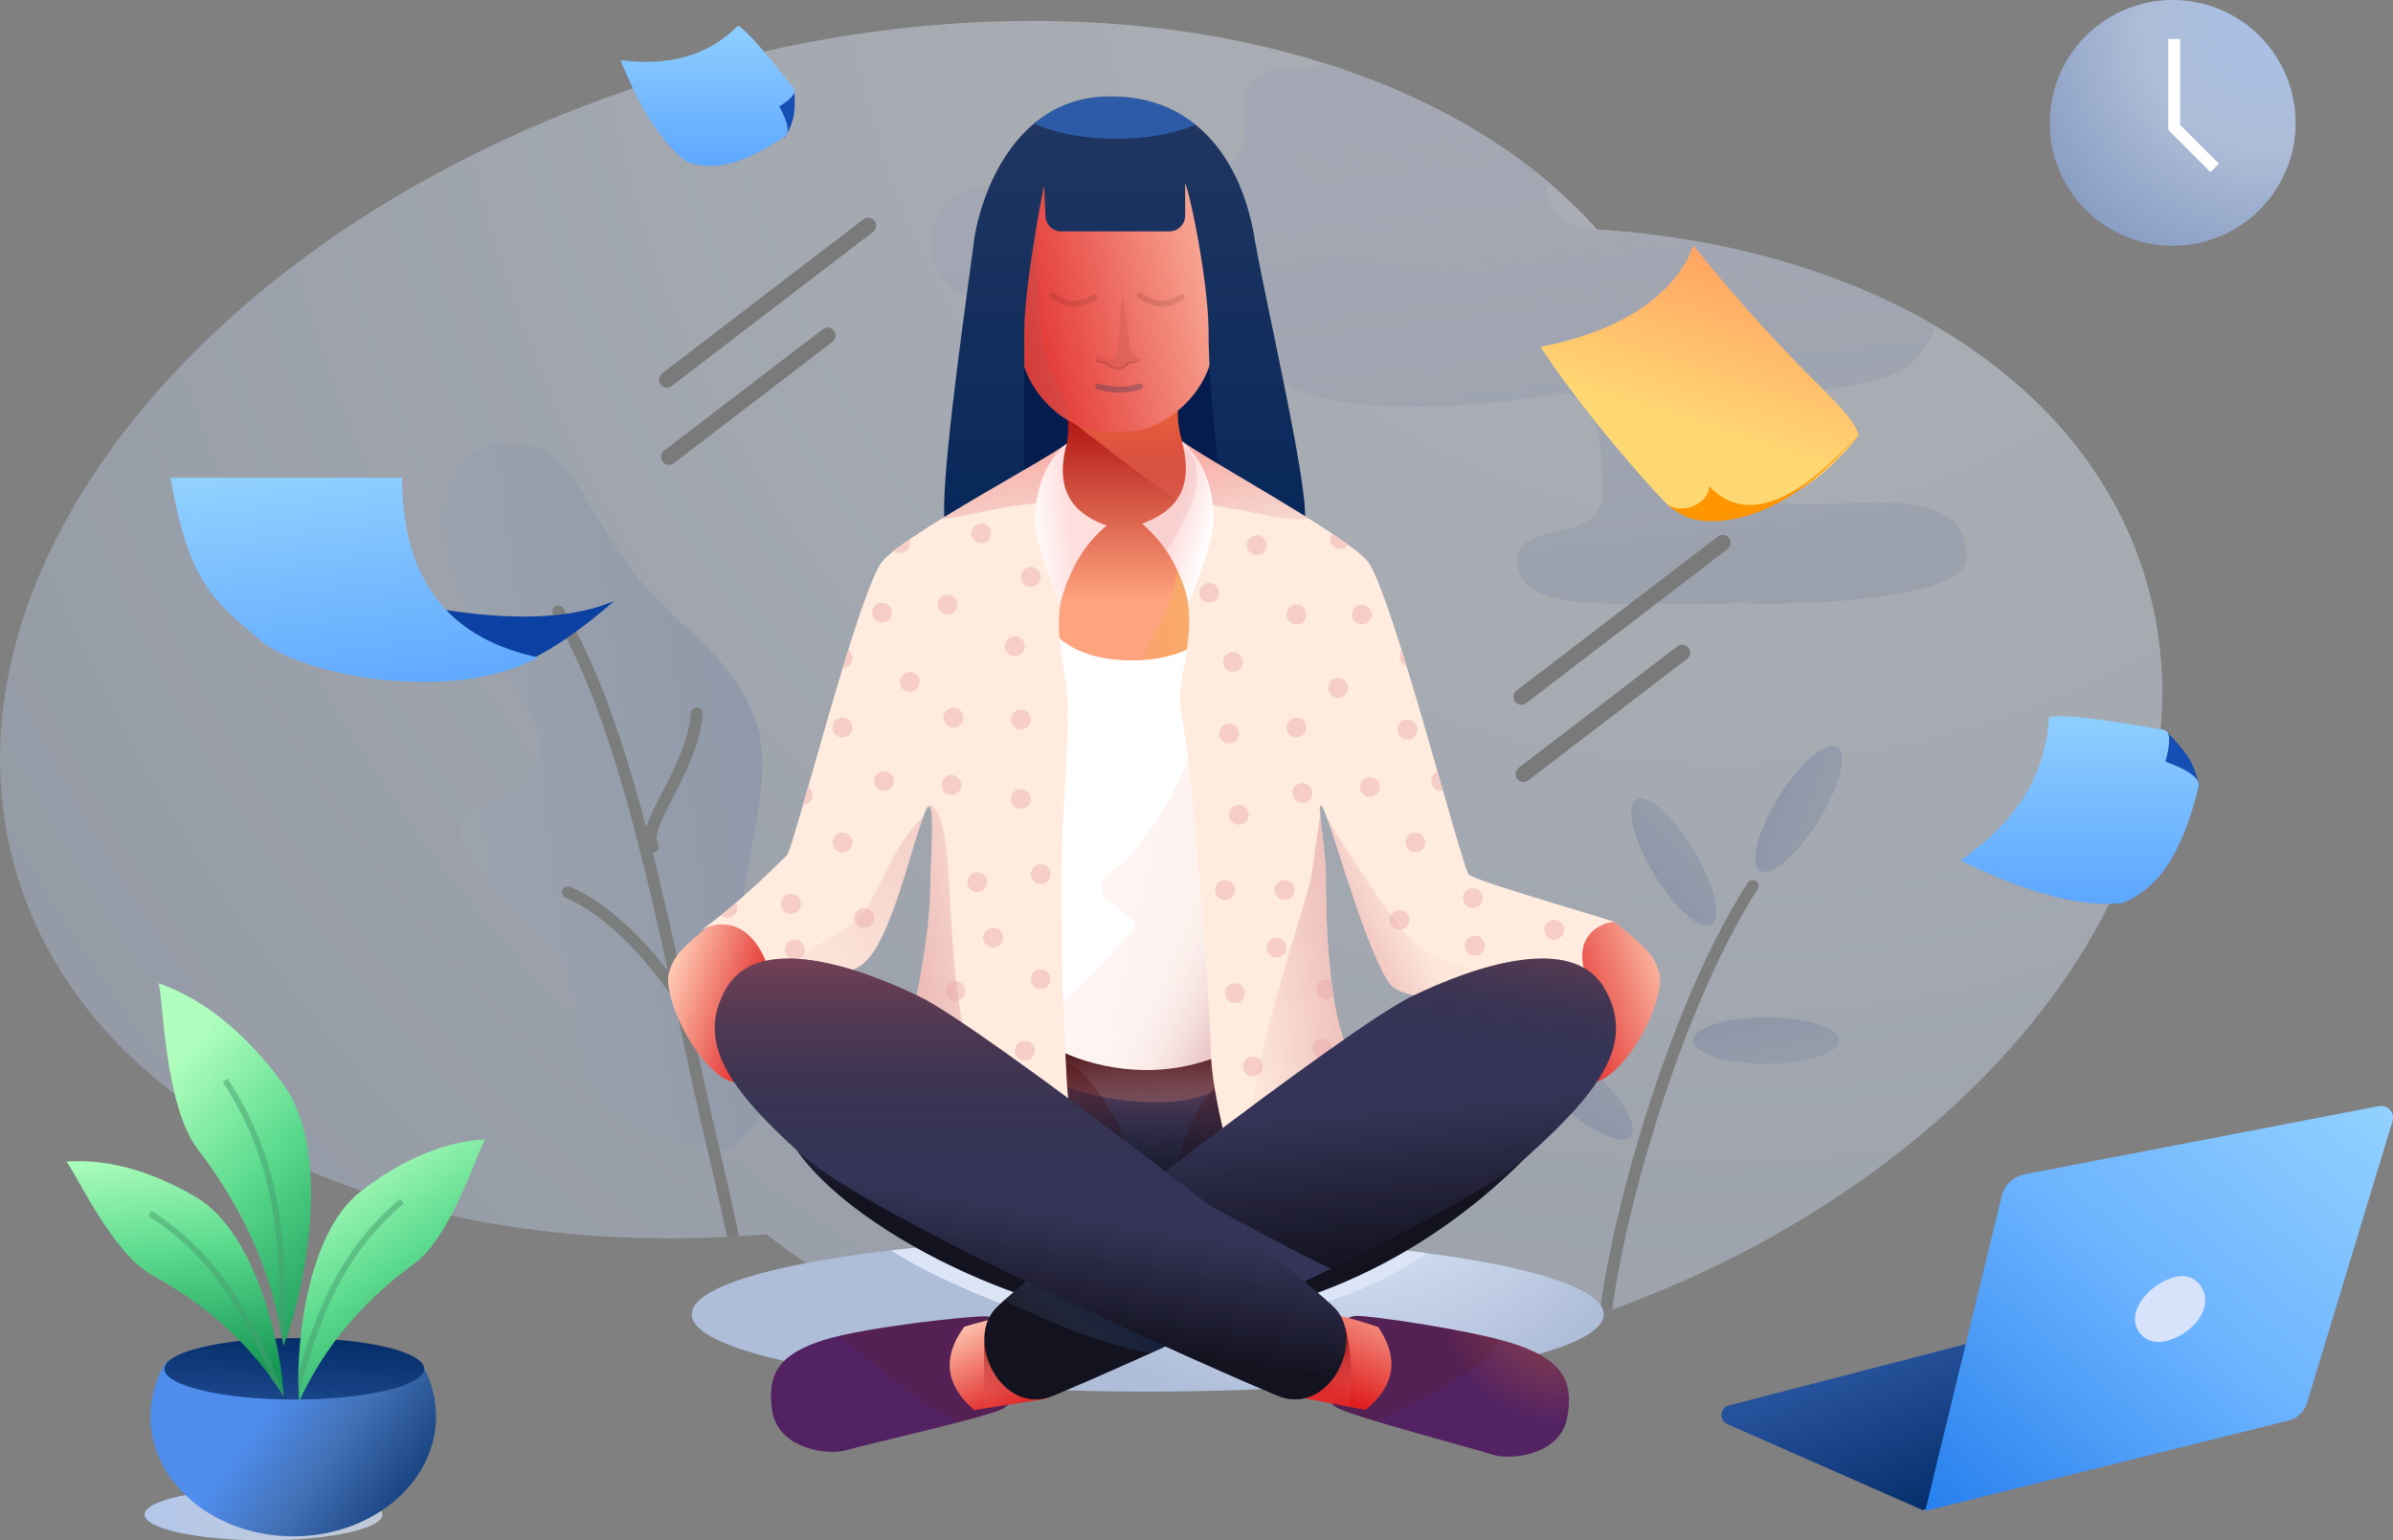 <svg xmlns="http://www.w3.org/2000/svg" xmlns:xlink="http://www.w3.org/1999/xlink" viewBox="0 0 1207.047 777">
  <rect x="0" y="0" width="1207.047" height="777" fill="#808080" stroke="none"/>
  <defs>
    <style>
      .cls-1 {
        fill: url(#radial-gradient);
      }

      .cls-2 {
        fill: url(#radial-gradient-2);
      }

      .cls-3 {
        fill: url(#radial-gradient-3);
      }

      .cls-4 {
        fill: url(#linear-gradient);
      }

      .cls-5 {
        fill: url(#linear-gradient-2);
      }

      .cls-6 {
        fill: url(#linear-gradient-3);
      }

      .cls-21, .cls-25, .cls-7, .cls-97 {
        fill: none;
      }

      .cls-8 {
        fill: url(#linear-gradient-4);
      }

      .cls-9 {
        fill: url(#linear-gradient-5);
      }

      .cls-10 {
        fill: url(#linear-gradient-6);
      }

      .cls-11 {
        fill: #fff;
      }

      .cls-12 {
        fill: url(#linear-gradient-7);
      }

      .cls-13 {
        fill: url(#linear-gradient-8);
      }

      .cls-14 {
        fill: url(#linear-gradient-9);
      }

      .cls-15 {
        fill: url(#linear-gradient-10);
      }

      .cls-16 {
        fill: url(#linear-gradient-11);
      }

      .cls-17 {
        fill: url(#linear-gradient-12);
      }

      .cls-18 {
        opacity: 0.8;
        fill: url(#radial-gradient-4);
      }

      .cls-19 {
        opacity: 0.41;
      }

      .cls-20 {
        clip-path: url(#clip-path);
      }

      .cls-21, .cls-25 {
        stroke: #707070;
      }

      .cls-21, .cls-25, .cls-48, .cls-49 {
        stroke-linecap: round;
      }

      .cls-21, .cls-48, .cls-49 {
        stroke-linejoin: round;
      }

      .cls-21, .cls-25, .cls-48, .cls-49, .cls-52, .cls-93, .cls-97 {
        stroke-miterlimit: 10;
      }

      .cls-21 {
        stroke-width: 8px;
      }

      .cls-22 {
        fill: url(#linear-gradient-13);
      }

      .cls-23 {
        opacity: 0.926;
      }

      .cls-24 {
        fill: url(#linear-gradient-14);
      }

      .cls-25, .cls-97 {
        stroke-width: 6px;
      }

      .cls-26 {
        fill: url(#linear-gradient-15);
      }

      .cls-27 {
        clip-path: url(#clip-path-2);
      }

      .cls-28 {
        fill: #dbe5f6;
      }

      .cls-29 {
        clip-path: url(#clip-path-3);
      }

      .cls-30, .cls-34 {
        fill: #5f2020;
      }

      .cls-30 {
        opacity: 0.204;
      }

      .cls-31 {
        clip-path: url(#clip-path-4);
      }

      .cls-32 {
        fill: url(#linear-gradient-23);
      }

      .cls-33 {
        clip-path: url(#clip-path-5);
      }

      .cls-34, .cls-52 {
        opacity: 0.2;
      }

      .cls-35 {
        clip-path: url(#clip-path-6);
      }

      .cls-36 {
        fill: url(#linear-gradient-26);
      }

      .cls-37 {
        fill: #353458;
      }

      .cls-38 {
        fill: url(#linear-gradient-27);
      }

      .cls-39 {
        fill: url(#linear-gradient-28);
      }

      .cls-40 {
        clip-path: url(#clip-path-7);
      }

      .cls-41 {
        fill: url(#linear-gradient-29);
      }

      .cls-42, .cls-49, .cls-51, .cls-73 {
        opacity: 0.3;
      }

      .cls-42 {
        fill: url(#linear-gradient-30);
      }

      .cls-43 {
        fill: #051d4e;
      }

      .cls-44 {
        clip-path: url(#clip-path-8);
      }

      .cls-45 {
        fill: url(#linear-gradient-33);
      }

      .cls-46 {
        fill: url(#linear-gradient-34);
      }

      .cls-47 {
        clip-path: url(#clip-path-9);
      }

      .cls-48, .cls-49, .cls-52, .cls-93 {
        fill: rgba(0,0,0,0);
      }

      .cls-48, .cls-52 {
        stroke: #591e1e;
      }

      .cls-48, .cls-49, .cls-93 {
        stroke-width: 3px;
      }

      .cls-48 {
        opacity: 0.15;
      }

      .cls-49 {
        stroke: #1e3159;
      }

      .cls-50 {
        fill: #672323;
        opacity: 0.1;
      }

      .cls-51 {
        fill: #b05856;
      }

      .cls-53 {
        clip-path: url(#clip-path-10);
      }

      .cls-54 {
        fill: #3d82f0;
        opacity: 0.484;
      }

      .cls-55 {
        clip-path: url(#clip-path-11);
      }

      .cls-56 {
        opacity: 0.328;
      }

      .cls-57 {
        fill: url(#linear-gradient-37);
      }

      .cls-58 {
        fill: url(#linear-gradient-38);
      }

      .cls-59 {
        fill: url(#linear-gradient-39);
      }

      .cls-60 {
        fill: url(#linear-gradient-40);
      }

      .cls-61 {
        fill: #ffecdf;
      }

      .cls-62 {
        clip-path: url(#clip-path-12);
      }

      .cls-63 {
        fill: #f6cdc7;
      }

      .cls-64 {
        opacity: 0.6;
        fill: url(#linear-gradient-41);
      }

      .cls-65 {
        fill: url(#linear-gradient-42);
      }

      .cls-66, .cls-93 {
        opacity: 0.5;
      }

      .cls-66 {
        fill: url(#linear-gradient-43);
      }

      .cls-67 {
        clip-path: url(#clip-path-13);
      }

      .cls-68 {
        fill: url(#linear-gradient-44);
      }

      .cls-69 {
        fill: url(#linear-gradient-46);
      }

      .cls-70 {
        fill: url(#linear-gradient-47);
      }

      .cls-71 {
        fill: url(#linear-gradient-48);
      }

      .cls-72 {
        clip-path: url(#clip-path-14);
      }

      .cls-73 {
        fill: url(#linear-gradient-49);
      }

      .cls-74 {
        fill: url(#linear-gradient-50);
      }

      .cls-75 {
        fill: url(#linear-gradient-51);
      }

      .cls-76 {
        fill: url(#linear-gradient-52);
      }

      .cls-77 {
        clip-path: url(#clip-path-15);
      }

      .cls-78 {
        fill: #e4a1a1;
        opacity: 0.225;
      }

      .cls-79 {
        fill: #0c41a4;
      }

      .cls-80 {
        fill: url(#linear-gradient-54);
      }

      .cls-81 {
        fill: #174eb5;
      }

      .cls-82 {
        fill: url(#linear-gradient-55);
      }

      .cls-83 {
        fill: url(#linear-gradient-56);
      }

      .cls-84 {
        fill: url(#linear-gradient-57);
      }

      .cls-85 {
        fill: #ff9600;
      }

      .cls-86 {
        fill: url(#linear-gradient-58);
      }

      .cls-87 {
        fill: url(#linear-gradient-59);
      }

      .cls-88 {
        fill: #d6e3fa;
      }

      .cls-89 {
        fill: url(#linear-gradient-60);
      }

      .cls-90 {
        clip-path: url(#clip-path-16);
      }

      .cls-91 {
        clip-path: url(#clip-path-17);
      }

      .cls-92 {
        clip-path: url(#clip-path-18);
      }

      .cls-93 {
        stroke: #489c71;
      }

      .cls-94 {
        clip-path: url(#clip-path-19);
      }

      .cls-95 {
        clip-path: url(#clip-path-20);
      }

      .cls-96 {
        clip-path: url(#clip-path-21);
      }

      .cls-97 {
        stroke: #fff;
      }
    </style>
    <radialGradient id="radial-gradient" cx="920.567" cy="-10.085" r="1698.711" gradientTransform="translate(328.677 -19.973) scale(0.628 0.628)" gradientUnits="userSpaceOnUse">
      <stop offset="0" stop-color="#edf3fd"/>
      <stop offset="0.409" stop-color="#dce8fb"/>
      <stop offset="1" stop-color="#aebdd8"/>
    </radialGradient>
    <radialGradient id="radial-gradient-2" cx="322.902" cy="-99.113" r="1159.709" gradientTransform="translate(267.321 -83.963) scale(0.17 0.17)" xlink:href="#radial-gradient"/>
    <radialGradient id="radial-gradient-3" cx="125.961" cy="-5.436" r="112.62" gradientTransform="translate(53.918 -3.138) scale(0.566 0.566)" gradientUnits="userSpaceOnUse">
      <stop offset="0" stop-color="#9b4747"/>
      <stop offset="1" stop-color="#522262"/>
    </radialGradient>
    <linearGradient id="linear-gradient" x1="1.337" y1="-0.028" x2="0.7" y2="1.035" gradientUnits="objectBoundingBox">
      <stop offset="0" stop-color="#ffccb5"/>
      <stop offset="1" stop-color="#df1e1e"/>
    </linearGradient>
    <linearGradient id="linear-gradient-2" x1="0.096" y1="0.261" x2="0.152" y2="0.643" gradientTransform="matrix(1, 0, 0, 1, 0, 0)" xlink:href="#radial-gradient-3"/>
    <linearGradient id="linear-gradient-3" x1="0.119" y1="0.181" x2="0.623" y2="1.034" xlink:href="#linear-gradient"/>
    <linearGradient id="linear-gradient-4" x1="0.334" y1="0.688" x2="0.334" y2="0.057" gradientUnits="objectBoundingBox">
      <stop offset="0" stop-color="#ffa47e"/>
      <stop offset="1" stop-color="#ab0a0a"/>
    </linearGradient>
    <linearGradient id="linear-gradient-5" x1="1.263" y1="0.499" x2="-0.031" y2="0.884" xlink:href="#linear-gradient"/>
    <linearGradient id="linear-gradient-6" x1="0.5" y1="1" x2="0.5" gradientUnits="objectBoundingBox">
      <stop offset="0" stop-color="#06275a"/>
      <stop offset="1" stop-color="#223762"/>
    </linearGradient>
    <linearGradient id="linear-gradient-7" x1="0.522" y1="0.417" x2="0.893" y2="0.649" gradientUnits="objectBoundingBox">
      <stop offset="0" stop-color="#ffdede"/>
      <stop offset="1" stop-color="#fff"/>
    </linearGradient>
    <linearGradient id="linear-gradient-8" x1="1.007" y1="1.011" x2="0.229" y2="0.678" gradientUnits="objectBoundingBox">
      <stop offset="0" stop-color="#002964"/>
      <stop offset="0.627" stop-color="#4270b4"/>
      <stop offset="1" stop-color="#4f8ded"/>
    </linearGradient>
    <linearGradient id="linear-gradient-9" x1="0.784" y1="-0.032" x2="0.4" y2="1.525" gradientUnits="objectBoundingBox">
      <stop offset="0" stop-color="#032b67"/>
      <stop offset="1" stop-color="#26529b"/>
    </linearGradient>
    <linearGradient id="linear-gradient-10" x1="0.392" y1="0.046" x2="0.917" y2="1.011" gradientUnits="objectBoundingBox">
      <stop offset="0" stop-color="#b1ffbe"/>
      <stop offset="0.444" stop-color="#5cdb8e"/>
      <stop offset="1" stop-color="#149654"/>
    </linearGradient>
    <linearGradient id="linear-gradient-11" x1="0.797" y1="-0.11" x2="0.918" y2="0.898" xlink:href="#linear-gradient-10"/>
    <linearGradient id="linear-gradient-12" x1="0.322" y1="0.038" x2="0.788" y2="1.009" xlink:href="#linear-gradient-10"/>
    <radialGradient id="radial-gradient-4" cx="110.517" cy="14.291" r="152.39" gradientUnits="userSpaceOnUse">
      <stop offset="0" stop-color="#b2d0ff"/>
      <stop offset="0.409" stop-color="#b8cbed"/>
      <stop offset="1" stop-color="#7c98ca"/>
    </radialGradient>
    <clipPath id="clip-path">
      <path id="Mask" class="cls-1" d="M424.766,655.61C240.658,671.019,82.621,599.569,45.881,471.756,1.1,315.969,153.48,135.442,386.23,68.536,573.892,14.591,756.5,50.977,843.687,148.756c136.806,8.881,247.505,74.59,277.367,178.473,42.569,148.09-95.252,317.678-307.834,378.786-51.952,14.934-103.568,22.006-152.52,22.007C566.854,728.023,482.781,702.034,424.766,655.61Z"/>
    </clipPath>
    <linearGradient id="linear-gradient-13" x1="0.638" y1="1.174" x2="0.395" y2="0.137" gradientUnits="objectBoundingBox">
      <stop offset="0" stop-color="#bdcee8"/>
      <stop offset="1" stop-color="#d1dcff" stop-opacity="0.69"/>
    </linearGradient>
    <linearGradient id="linear-gradient-14" x1="0.317" y1="-0.092" x2="1" y2="0.5" gradientUnits="objectBoundingBox">
      <stop offset="0" stop-color="#cfddf3"/>
      <stop offset="1" stop-color="#a1b8e3"/>
    </linearGradient>
    <linearGradient id="linear-gradient-15" x1="2.276" y1="-0.303" x2="0.5" y2="1" xlink:href="#linear-gradient-14"/>
    <clipPath id="clip-path-2">
      <path class="cls-2" d="M231.008,79.994c127.025,0,230-17.461,230-39s-102.974-39-230-39-230,17.461-230,39S103.982,79.994,231.008,79.994Z"/>
    </clipPath>
    <clipPath id="clip-path-3">
      <path class="cls-3" d="M10.018,47.843c6.888,4.479,70.347,21.076,78.92,23.962s33.969.65,37.643-18.692-3.7-28.951-24.289-36.367S26.339,1.511,20.05,1.8,1.705,11.765,1.862,21.168,3.13,43.364,10.018,47.843Z"/>
    </clipPath>
    <clipPath id="clip-path-4">
      <path class="cls-4" d="M1.559,45.259l36.219,6.975Q60.314,33.9,44.174,10.4A259.773,259.773,0,0,0,10.485,1.427Z"/>
    </clipPath>
    <linearGradient id="linear-gradient-23" x1="0.503" y1="1.025" x2="0.503" gradientUnits="objectBoundingBox">
      <stop offset="0" stop-color="#f97070" stop-opacity="0"/>
      <stop offset="1" stop-color="#940000"/>
    </linearGradient>
    <clipPath id="clip-path-5">
      <path class="cls-5" d="M121.243,48.436C114.2,52.671,50.2,67.044,41.534,69.629S7.563,69.092,4.567,49.634s4.71-28.8,25.544-35.5S106.548,1.562,112.824,2.065s17.985,10.6,17.5,20S128.283,44.2,121.243,48.436Z"/>
    </clipPath>
    <clipPath id="clip-path-6">
      <path class="cls-6" d="M53.883,45.6,17.442,51.31Q-4.439,32.2,12.511,9.278A259.788,259.788,0,0,1,46.492,1.487Z"/>
    </clipPath>
    <linearGradient id="linear-gradient-26" x1="0.5" y1="1.004" x2="0.5" y2="-0.01" xlink:href="#linear-gradient-23"/>
    <linearGradient id="linear-gradient-27" x1="0.557" y1="0.627" x2="0.557" y2="0.348" gradientUnits="objectBoundingBox">
      <stop offset="0" stop-opacity="0.639"/>
      <stop offset="1" stop-opacity="0"/>
    </linearGradient>
    <linearGradient id="linear-gradient-28" x1="0.352" y1="0.152" x2="0.331" y2="0.492" gradientUnits="objectBoundingBox">
      <stop offset="0" stop-color="#ff5e5b" stop-opacity="0.502"/>
      <stop offset="1" stop-color="#282828" stop-opacity="0"/>
    </linearGradient>
    <clipPath id="clip-path-7">
      <path class="cls-7" d="M8.606,74.022a5.922,5.922,0,0,1-.638-2.483c.01-10.44,41.908-2.156,55.689-19.081C75.384,38.055,78.4,9.68,78.4,7.875q0-9.528,195.476,4.237Q283.52,38.96,293.7,46.181c33.694,23.9,95.463,23.639,95.451,32.088a2.96,2.96,0,0,1-.973,1.947C327,145.358,253.259,169.833,198,169.833,129.842,169.833,29.087,117.895,8.606,74.022Z"/>
    </clipPath>
    <linearGradient id="linear-gradient-29" x1="0.499" y1="-0.042" x2="0.562" y2="1.144" gradientUnits="objectBoundingBox">
      <stop offset="0" stop-color="#300"/>
      <stop offset="1" stop-color="#e3a1a1" stop-opacity="0.188"/>
    </linearGradient>
    <linearGradient id="linear-gradient-30" x1="0.5" y1="-0.013" x2="0.562" y2="1.156" gradientUnits="objectBoundingBox">
      <stop offset="0" stop-color="#510000"/>
      <stop offset="1" stop-opacity="0.188"/>
    </linearGradient>
    <clipPath id="clip-path-8">
      <path class="cls-8" d="M40.839,20.347c0,10.724.8,15.881-4.827,25.284S1.56,111.686,21.2,137.009s100.349,27.351,103.768-6.053S106.906,52.776,100.563,40.1,95.87,12.464,98.216,6.968,40.839,9.623,40.839,20.347Z"/>
    </clipPath>
    <linearGradient id="linear-gradient-33" x1="0.727" y1="0.504" x2="0.099" y2="0.644" gradientUnits="objectBoundingBox">
      <stop offset="0" stop-color="#f9af70"/>
      <stop offset="1" stop-color="#f09c3d" stop-opacity="0"/>
    </linearGradient>
    <linearGradient id="linear-gradient-34" x1="0.503" y1="1" x2="0.503" gradientUnits="objectBoundingBox">
      <stop offset="0" stop-color="#f97070" stop-opacity="0"/>
      <stop offset="1" stop-color="#f0703d"/>
    </linearGradient>
    <clipPath id="clip-path-9">
      <path class="cls-9" d="M61.2,138.678H50.567c-19.026,0-41.028-19.252-42.975-43l-4.183-51c-1.948-23.748,15.725-43,39.473-43h27c23.748,0,41.421,19.252,39.473,43l-4.183,51C103.228,119.393,80.288,138.624,61.2,138.678Z"/>
    </clipPath>
    <clipPath id="clip-path-10">
      <path class="cls-10" d="M50.423,44.7l.672,15.689a8,8,0,0,0,7.993,7.658h54.488a8,8,0,0,0,8-8V43.7c2.755,6.576,11.8,50.557,11.8,75.437s4.672,64.243,5.2,74.042,36.3,30.491,42.5,24S162.912,108.312,156.385,70.452,126.945-1.57,81.069.056,17.95,50.09,14.905,74.044s-19.3,134.91-13.767,143.136,39.267-15.183,39.267-24V119.141C40.406,94.261,50.423,44.7,50.423,44.7Z" transform="translate(0.307 0.674)"/>
    </clipPath>
    <clipPath id="clip-path-11">
      <path class="cls-11" d="M14.777,24.071c0,22.587,18.626,37.073,47.822,37.073s47.446-12.87,48.938-37.526q14.068,37.073,7.911,231.546-25.22,13.015-50.6,12.59C43.472,267.331,16,257.063,8.985,242.532S14.777,1.484,14.777,24.071Z"/>
    </clipPath>
    <linearGradient id="linear-gradient-37" x1="-0.104" y1="0.436" x2="0.756" y2="0.915" gradientUnits="objectBoundingBox">
      <stop offset="0" stop-color="#fee9e9"/>
      <stop offset="1" stop-color="#f8ccbc"/>
    </linearGradient>
    <linearGradient id="linear-gradient-38" x1="0.497" y1="0.54" x2="0.781" y2="0.873" gradientUnits="objectBoundingBox">
      <stop offset="0" stop-color="#fff" stop-opacity="0"/>
      <stop offset="1" stop-color="#a00000"/>
    </linearGradient>
    <linearGradient id="linear-gradient-39" x1="0.146" y1="0.134" x2="1.072" y2="0.652" xlink:href="#linear-gradient"/>
    <linearGradient id="linear-gradient-40" x1="1.072" y1="0.1" x2="-0.062" y2="0.757" xlink:href="#linear-gradient"/>
    <clipPath id="clip-path-12">
      <path class="cls-7" d="M116.152,372.993c-8.45-3.4-12.845-18.322-12.833-37.182a148.057,148.057,0,0,1,4.543-35.324c8.29-32.987,11.461-61.476,11.461-74.236,0-6.511.9-20.6.9-30.526,0-9.523-.826-15.209-4.074-6.687-6.633,17.4-14.881,54.421-26.312,70.276s-28.76,8.259-51.728,8.259c-9.2-27.959-27.187-24.979-34.761-20.084l-1.373,1a14.593,14.593,0,0,1,1.373-1c19.462-13.592,40.216-34.841,43.6-38C50.411,206.254,83.437,74.84,95.272,61S180.2,8.724,187.972,1.871c-.283,3.426-5.19,11.311-5.2,19.512-.006,8.3,5.006,16.918,24.9,21.572-18.852,17.873-23.462,34.415-23.469,49.583-.005,11.658,2.708,22.5,3.765,32.518a147.959,147.959,0,0,1,.68,15.25c.006,22.251-3.111,51.16-3.111,78.9v1.809c0,33.38.043,49.142,2.431,98.782,1.9,39.427,12.119,54.742,12.117,63.954a8.889,8.889,0,0,1-2.848,6.733c-1.613,1.607-4.716,2.287-8.811,2.287C168.989,392.768,127.181,377.434,116.152,372.993ZM3.351,247.49Z"/>
    </clipPath>
    <linearGradient id="linear-gradient-41" x1="0.413" y1="0.5" x2="0.599" y2="1.267" gradientUnits="objectBoundingBox">
      <stop offset="0" stop-color="#f68282"/>
      <stop offset="1" stop-color="#d1adad" stop-opacity="0"/>
    </linearGradient>
    <linearGradient id="linear-gradient-42" y1="0.858" x2="1.014" y2="0.109" gradientUnits="objectBoundingBox">
      <stop offset="0" stop-color="#e4a9a9"/>
      <stop offset="1" stop-color="#e8a9a9" stop-opacity="0.094"/>
    </linearGradient>
    <linearGradient id="linear-gradient-43" x1="1.011" y1="0.106" x2="0" y2="0.841" xlink:href="#linear-gradient-42"/>
    <clipPath id="clip-path-13">
      <path class="cls-7" d="M47.494,373.994s-12.6-42.719-12.742-65.851c-.112-17.889-5.867-88.415-7.681-110.341-4.12-49.843-7.818-57.147-7.822-66.374a39.8,39.8,0,0,1,.238-4.242c1.118-10.6,4.424-22.37,4.425-35.067,0-14.908-4.555-31.094-22.56-48.164,19.74-4.617,24.854-13.49,24.859-22.068,0-8.611-5.14-16.924-5.808-20.333C28.18,8.407,101.922,48.165,113.757,62s47.75,154.964,51.213,158.2,58.747,19.058,73.433,23.817c-4.391,0-16.227,4.093-16.223,17.262,0,3.858,1.019,8.494,3.537,14.034.652.2.96.419.96.662-.009,4.164-90.685,14.318-101.486-.662-11.433-15.854-25.68-67.873-32.313-85.276-2.212-5.8-2.949-5.8-2.948-2.747,0,6.1,2.948,24.4,2.948,32.91v.382c0,13.2.081,54.987,8.29,80.9,3.044,9.61,4.535,21.214,4.543,32.318.012,19.136-4.383,36.787-12.833,40.189-8.19,3.3-23.411,9.256-33.953,9.256C52.279,383.251,47.494,380.885,47.494,373.994Z"/>
    </clipPath>
    <linearGradient id="linear-gradient-44" x1="1.152" y1="0.127" x2="0" y2="0.654" xlink:href="#linear-gradient-42"/>
    <linearGradient id="linear-gradient-46" x1="-0.004" y1="0.647" x2="0.431" y2="0.394" xlink:href="#linear-gradient-42"/>
    <linearGradient id="linear-gradient-47" x1="0.656" y1="0.715" x2="0.616" y2="0.378" xlink:href="#linear-gradient-27"/>
    <linearGradient id="linear-gradient-48" x1="0.648" y1="-0.163" x2="0.562" y2="0.179" xlink:href="#linear-gradient-28"/>
    <clipPath id="clip-path-14">
      <path class="cls-7" d="M.613,192.52c0-5.806,1.761-11.359,5.712-15.513,15.644-16.448,176.84-141.3,209.532-157.22s81.165-31.67,97.274-4.587c4.122,6.93,6.062,13.671,6.055,20.418-.021,19.623-16.52,39.3-43.766,63.813C238.8,132.376,61.565,210.209,35.484,221.024a23.536,23.536,0,0,1-9.051,1.891C11.435,222.915.608,206.937.613,192.52Z"/>
    </clipPath>
    <linearGradient id="linear-gradient-49" x1="0.145" y1="0.727" x2="0.622" y2="0.501" gradientUnits="objectBoundingBox">
      <stop offset="0" stop-color="#a1b8e3" stop-opacity="0.235"/>
      <stop offset="1" stop-color="#002b6f"/>
    </linearGradient>
    <linearGradient id="linear-gradient-50" x1="0.555" y1="0.879" x2="0.611" y2="0.623" xlink:href="#linear-gradient-27"/>
    <linearGradient id="linear-gradient-51" x1="0.324" y1="-0.061" x2="0.324" y2="0.492" xlink:href="#linear-gradient-28"/>
    <linearGradient id="linear-gradient-52" x1="0.494" y1="0.382" x2="-0.061" y2="0.5" xlink:href="#linear-gradient-7"/>
    <clipPath id="clip-path-15">
      <path class="cls-12" d="M21.3,1.885C35.969,13.414,38.3,35.438,36.841,45.722Q35.382,56.007,24.765,83.159,17.887,56.835,1.213,43.176C14.163,38.273,28.572,29.035,21.3,1.885Z"/>
    </clipPath>
    <linearGradient id="linear-gradient-54" x1="0.244" y1="-0.019" x2="0.501" y2="1.117" gradientUnits="objectBoundingBox">
      <stop offset="0" stop-color="#91d0ff"/>
      <stop offset="1" stop-color="#58a3ff"/>
    </linearGradient>
    <linearGradient id="linear-gradient-55" x1="0.504" y1="-0.024" x2="0.504" y2="1.043" xlink:href="#linear-gradient-54"/>
    <linearGradient id="linear-gradient-56" x1="0.512" y1="-0.027" x2="0.512" y2="1.06" xlink:href="#linear-gradient-54"/>
    <linearGradient id="linear-gradient-57" x1="0.645" y1="-0.014" x2="0.407" y2="0.639" gradientUnits="objectBoundingBox">
      <stop offset="0" stop-color="#ff9d61"/>
      <stop offset="1" stop-color="#ffd873"/>
    </linearGradient>
    <linearGradient id="linear-gradient-58" x1="0.499" y1="0.915" x2="0.056" y2="0.5" xlink:href="#linear-gradient-9"/>
    <linearGradient id="linear-gradient-59" x1="1.008" y1="0.035" x2="0.041" y2="1.009" gradientUnits="objectBoundingBox">
      <stop offset="0" stop-color="#91d0ff"/>
      <stop offset="0.481" stop-color="#6db4ff"/>
      <stop offset="1" stop-color="#2881ee"/>
    </linearGradient>
    <linearGradient id="linear-gradient-60" x1="1.017" y1="0.5" x2="-0.008" y2="0.5" gradientUnits="objectBoundingBox">
      <stop offset="0" stop-color="#d9e5f6" stop-opacity="0.714"/>
      <stop offset="1" stop-color="#b2c6ea"/>
    </linearGradient>
    <clipPath id="clip-path-16">
      <path id="Ellipse_2" data-name="Ellipse 2" class="cls-13" d="M137.957,3.37A52.434,52.434,0,0,1,145,29.5C145,62.913,112.765,90,73,90S1,62.913,1,29.5A52.622,52.622,0,0,1,8.851,2C40.747,7.048,104.233,6.723,137.957,3.37Z"/>
    </clipPath>
    <clipPath id="clip-path-17">
      <path id="Ellipse_1" data-name="Ellipse 1" class="cls-14" d="M67.5,1C103.675,1,133,7.94,133,16.5S103.675,32,67.5,32,2,25.06,2,16.5,31.325,1,67.5,1Z"/>
    </clipPath>
    <clipPath id="clip-path-18">
      <path id="Shape_2" data-name="Shape 2" class="cls-15" d="M64,184c-3.577-24.754-13.417-60.5-43-99C3.574,62.32,3.517,7.091,1,1,14.674,5.7,39.238,17.823,64,52,89.957,87.827,73.49,160.891,64,184Z"/>
    </clipPath>
    <clipPath id="clip-path-19">
      <path id="Shape_2-2" data-name="Shape 2" class="cls-16" d="M111.11,120.408c-11.051-17.676-30.576-41.63-66.092-61.052C24.1,47.915,5.487,5.815,1.519,2.016,13.534,1.008,36.353,2,66.737,19.744,98.587,38.345,110.584,99.6,111.11,120.408Z"/>
    </clipPath>
    <clipPath id="clip-path-20">
      <path id="Shape_2-3" data-name="Shape 2" class="cls-17" d="M4.047,133.83C12.76,114.805,29.1,88.436,61.956,64.516c19.354-14.09,32.427-58.41,35.887-62.7-12.1.546-34.7,4.475-62.661,26.062C5.871,50.5,1.871,113.04,4.047,133.83Z"/>
    </clipPath>
    <clipPath id="clip-path-21">
      <path id="Ellipse_4" data-name="Ellipse 4" class="cls-18" d="M64,1A62,62,0,1,1,2,63,62,62,0,0,1,64,1Z"/>
    </clipPath>
  </defs>
  <g id="Artwork" transform="translate(-147.072 -126)">
    <g id="window" class="cls-19" transform="translate(109 93)">
      <path id="Mask-2" data-name="Mask" class="cls-1" d="M424.766,655.61C240.658,671.019,82.621,599.569,45.881,471.756,1.1,315.969,153.48,135.442,386.23,68.536,573.892,14.591,756.5,50.977,843.687,148.756c136.806,8.881,247.505,74.59,277.367,178.473,42.569,148.09-95.252,317.678-307.834,378.786-51.952,14.934-103.568,22.006-152.52,22.007C566.854,728.023,482.781,702.034,424.766,655.61Z"/>
      <g id="window-2" data-name="window" class="cls-20">
        <path id="Line" class="cls-21" d="M0,77.671,101.5,0" transform="translate(374.5 146.829)"/>
        <path id="Line_Copy" data-name="Line Copy" class="cls-21" d="M0,61.263,80.059,0" transform="translate(375.5 202.237)"/>
        <path id="Mask-3" data-name="Mask" class="cls-22" d="M179.987,148.159C178.673,110.48,80.5,118.973,42.63,122.608S1.32,74.626,34,66.953s91.927-3.713,122.627-10.8-8.134-45.066,33.7-49.644S318.645,6.174,344.43,5.244c40.5-1.461,61.283,47.3-9.676,49.511-19.568.61-23.494,43.927,42.558,32.029,41.45-7.467,122.776-7.639,139.695,11.424,9.707,10.938,6.343,40.324-10.345,56.551-12.4,12.054-51.82,14.4-67.264,17.191-36.232,6.538-29.069,41.619-16.715,48.843,29.235,17.093,109.472-15.166,111.622,31.771.95,20.741-72.055,24.09-101.989,23.836-73.418-.621-121.656,5.92-125.041-19.124-3.4-25.142,45.622-8.172,43.2-39.081-1.263-16.152,2.122-50.472-29.328-48.671C364.211,167.058,181.762,199.048,179.987,148.159Z" transform="translate(496 61)"/>
        <g id="Group_5_Copy" data-name="Group 5 Copy" class="cls-23" transform="translate(323.304 233.16) rotate(149)">
          <path id="Path_103" data-name="Path 103" class="cls-24" d="M-129.338,365.074c9.468,8.376,45.474-8.376,59.75-34.379s-12.206-35.258,23.814-76.846S13.357,196.333-8.5,127.783-.163,21.135-40.063,3.251s-62.879,41.472-58.3,93.682-4.784,63.03-43.812,57.62-6.124,71.239-6.124,87.97-23.665,47.807-18.756,71.187S-138.806,356.7-129.338,365.074Z" transform="translate(0.228) rotate(180)"/>
          <path id="Path_104" data-name="Path 104" class="cls-25" d="M0,77.219C0,64.378-3.244,24.367-20.892,0" transform="translate(106.771 -214.968) rotate(180)"/>
          <path id="Path_104_Copy" data-name="Path 104 Copy" class="cls-25" d="M0,46.224C0,33.382,36.052,24.367,53.7,0" transform="translate(79.18 -171.033) rotate(180)"/>
          <path id="Path_102" data-name="Path 102" class="cls-25" d="M-91.936,334.268c0-5.464,9.409-30.092,18.4-58.628C-45.383,186.283,0,76.249,0,0" transform="translate(58.893 -90.953) rotate(180)"/>
        </g>
        <g id="Group" class="cls-23" transform="matrix(1, -0.017, 0.017, 1, 795.32, 405.686)">
          <path id="Path_99" data-name="Path 99" class="cls-25" d="M0,233.984C0,193.558,33.792,68.454,79.405,0" transform="translate(46.06 76.417)"/>
          <ellipse id="Oval" class="cls-26" cx="11.723" cy="36.787" rx="11.723" ry="36.787" transform="translate(57.404 37.596) rotate(-30)"/>
          <ellipse id="Oval_Copy_4" data-name="Oval Copy 4" class="cls-26" cx="11.723" cy="36.787" rx="11.723" ry="36.787" transform="matrix(0.035, 0.999, -0.999, 0.035, 189.147, 88.128)"/>
          <ellipse id="Oval_Copy_5" data-name="Oval Copy 5" class="cls-26" cx="11.723" cy="36.787" rx="11.723" ry="36.787" transform="matrix(-0.017, 1, -1, -0.017, 167.947, 143.41)"/>
          <ellipse id="Oval_Copy_6" data-name="Oval Copy 6" class="cls-26" cx="11.723" cy="36.787" rx="11.723" ry="36.787" transform="matrix(-0.017, 1, -1, -0.017, 150.158, 195.157)"/>
          <ellipse id="Oval_Copy_3" data-name="Oval Copy 3" class="cls-26" cx="11.723" cy="36.787" rx="11.723" ry="36.787" transform="matrix(0.839, 0.545, -0.545, 0.839, 159.569, 0.621)"/>
          <ellipse id="Oval_Copy" data-name="Oval Copy" class="cls-26" cx="11.723" cy="36.787" rx="11.723" ry="36.787" transform="translate(23.883 99.971) rotate(-41)"/>
          <ellipse id="Oval_Copy_2" data-name="Oval Copy 2" class="cls-26" cx="11.723" cy="36.787" rx="11.723" ry="36.787" transform="translate(0.135 160.124) rotate(-47)"/>
        </g>
        <path id="Line_Copy_3" data-name="Line Copy 3" class="cls-21" d="M0,77.671,101.5,0" transform="translate(805.5 306.829)"/>
        <path id="Line_Copy_2" data-name="Line Copy 2" class="cls-21" d="M0,61.263,80.059,0" transform="translate(806.5 362.237)"/>
      </g>
    </g>
    <g id="person" transform="translate(480 174)">
      <g id="shadow" transform="translate(15 574)">
        <path class="cls-2" d="M231.008,79.994c127.025,0,230-17.461,230-39s-102.974-39-230-39-230,17.461-230,39S103.982,79.994,231.008,79.994Z"/>
        <g id="shadow-2" data-name="shadow" class="cls-27">
          <path id="_copy" data-name=" copy" class="cls-28" d="M136.756,107.223c4.976,1.229,25.719-10.473,30.779-9.93,24.071,2.584,42.281-5.4,63.75-11,37.549-9.8,76.629-33.616,76.629-49.122C307.913,10.933,236.969,0,155.1,0S0,6.422,0,32.657c0,18.06,37.518,37.073,80.068,53.634C99.331,93.788,114.924,101.831,136.756,107.223Z" transform="translate(81.042 -49.006)"/>
        </g>
      </g>
      <g id="shoe" transform="translate(331 614)">
        <path class="cls-3" d="M10.018,47.843c6.888,4.479,70.347,21.076,78.92,23.962s33.969.65,37.643-18.692-3.7-28.951-24.289-36.367S26.339,1.511,20.05,1.8,1.705,11.765,1.862,21.168,3.13,43.364,10.018,47.843Z"/>
        <g id="shoe-2" data-name="shoe" class="cls-29">
          <path id="Path_19" data-name="Path 19" class="cls-30" d="M10.869,68.467C25.833,63.02,86.384,34.555,86.384,21.436S11.465-9.449,5.156,5.993-4.1,73.913,10.869,68.467Z" transform="translate(4.823 -7.123)"/>
        </g>
      </g>
      <g id="ankle" transform="translate(318 611)">
        <path class="cls-4" d="M1.559,45.259l36.219,6.975Q60.314,33.9,44.174,10.4A259.773,259.773,0,0,0,10.485,1.427Z"/>
        <g id="ankle-2" data-name="ankle" class="cls-31">
          <path id="Path_17" data-name="Path 17" class="cls-32" d="M41.054,0s6.128,21.137.821,44.156S0,27.217,0,27.217Z" transform="translate(-13.386 10.918)"/>
        </g>
      </g>
      <g id="shoe-3" data-name="shoe" transform="translate(52 614)">
        <path class="cls-5" d="M121.243,48.436C114.2,52.671,50.2,67.044,41.534,69.629S7.563,69.092,4.567,49.634s4.71-28.8,25.544-35.5S106.548,1.562,112.824,2.065s17.985,10.6,17.5,20S128.283,44.2,121.243,48.436Z"/>
        <g id="shoe-4" data-name="shoe" class="cls-33">
          <path id="Path_18" data-name="Path 18" class="cls-34" d="M0,24.686S60.139,81.139,80.68,73.733,96.511,0,75.2,0,0,24.686,0,24.686Z" transform="translate(37.643 -14.404)"/>
        </g>
      </g>
      <g id="ankle-3" data-name="ankle" transform="translate(141 612)">
        <path class="cls-6" d="M53.883,45.6,17.442,51.31Q-4.439,32.2,12.511,9.278A259.788,259.788,0,0,1,46.492,1.487Z"/>
        <g id="ankle-4" data-name="ankle" class="cls-35">
          <path id="Path_16" data-name="Path 16" class="cls-36" d="M0,41.635V2.428C0-7.227,46.06,21.505,46.06,21.505S26.725,38.493,17.953,41.635,0,41.635,0,41.635Z" transform="translate(22.469 15.978)"/>
        </g>
      </g>
      <g id="hip" transform="translate(55 449)">
        <g>
          <path id="Mask_Path" data-name="Mask Path" class="cls-37" d="M78.4,7.875c0,1.805-3.019,30.179-14.746,44.583C48.912,70.568,1.973,59.816,8.606,74.023c20.482,43.872,121.236,95.81,189.39,95.81,55.263,0,129-24.474,190.181-89.617C398.09,69.66,329.79,71.784,293.7,46.181q-10.178-7.22-19.819-34.069Q78.4-1.653,78.4,7.875Z"/>
          <path id="Mask_Path-2" data-name="Mask Path" class="cls-38" d="M78.4,7.875c0,1.805-3.019,30.179-14.746,44.583C48.912,70.568,1.973,59.816,8.606,74.023c20.482,43.872,121.236,95.81,189.39,95.81,55.263,0,129-24.474,190.181-89.617C398.09,69.66,329.79,71.784,293.7,46.181q-10.178-7.22-19.819-34.069Q78.4-1.653,78.4,7.875Z"/>
          <path id="Mask_Path-3" data-name="Mask Path" class="cls-39" d="M78.4,7.875c0,1.805-3.019,30.179-14.746,44.583C48.912,70.568,1.973,59.816,8.606,74.023c20.482,43.872,121.236,95.81,189.39,95.81,55.263,0,129-24.474,190.181-89.617C398.09,69.66,329.79,71.784,293.7,46.181q-10.178-7.22-19.819-34.069Q78.4-1.653,78.4,7.875Z"/>
        </g>
        <g id="hip-2" data-name="hip" class="cls-40">
          <path id="Path_10" data-name="Path 10" class="cls-41" d="M5.482,28.281c10.963,6.168,77.126,22.484,92.551-9.059S5.482,7.9,5.482,7.9-5.482,22.113,5.482,28.281Z" transform="translate(139.787 21.078)"/>
          <path id="Path_11" data-name="Path 11" class="cls-42" d="M0,59.333c0-16.276,6.712-34.632,25.227-55s34.389,55,34.389,55S0,75.61,0,59.333Z" transform="translate(206.033 39.038)"/>
          <path id="Path_11_Copy" data-name="Path 11 Copy" class="cls-42" d="M0,59.333c0-16.276-6.712-34.632-25.227-55s-34.389,55-34.389,55S0,75.61,0,59.333Z" transform="translate(182.647 39.038)"/>
        </g>
      </g>
      <path id="hair_back" data-name="hair back" class="cls-43" d="M114.883,72.678h-113v-71h113Z" transform="translate(175 118)"/>
      <g id="neck" transform="translate(165 140)">
        <path class="cls-8" d="M40.839,20.347c0,10.724.8,15.881-4.827,25.284S1.56,111.686,21.2,137.009s100.349,27.351,103.768-6.053S106.906,52.776,100.563,40.1,95.87,12.464,98.216,6.968,40.839,9.623,40.839,20.347Z"/>
        <g id="neck-2" data-name="neck" class="cls-44">
          <path id="Path_6" data-name="Path 6" class="cls-45" d="M3.268,68.795c16.9-27.132,22.42-41.6,22.42-64.142s31.18,64.142,31.18,64.142S-13.632,95.927,3.268,68.795Z" transform="translate(71.071 80.758)"/>
          <path id="Path_15" data-name="Path 15" class="cls-46" d="M0,11.889S64.326,63.448,74.5,63.448,59.654,0,59.654,0Z" transform="translate(40.431 10.807)"/>
        </g>
      </g>
      <g id="face" transform="translate(174 31)">
        <path class="cls-9" d="M61.2,138.678H50.567c-19.026,0-41.028-19.252-42.975-43l-4.183-51c-1.948-23.748,15.725-43,39.473-43h27c23.748,0,41.421,19.252,39.473,43l-4.183,51C103.228,119.393,80.288,138.624,61.2,138.678Z"/>
        <g id="face-2" data-name="face" class="cls-47">
          <path id="Shape_9" data-name="Shape 9" class="cls-48" d="M3,3c4,2.5,10.5,7.5,21,1" transform="translate(21 67)"/>
          <path id="Shape_9_copy_2" data-name="Shape 9 copy 2" class="cls-49" d="M3,3C9.722,4.789,15.758,5.4,24,3" transform="translate(44 113)"/>
          <path id="Shape_9_copy" data-name="Shape 9 copy" class="cls-48" d="M3,3c4,2.5,10.5,7.5,21,1" transform="translate(65 67)"/>
          <path id="Shape_10" data-name="Shape 10" class="cls-50" d="M3,35c1.824-.852,7,2,7,2s4.153-1.916,4-5S15.711,6.622,16,4s4.09,24.852,4,26,4,6,4,6-7.794,5.009-10,5S1.176,35.852,3,35Z" transform="translate(43 66)"/>
          <path id="Path_14" data-name="Path 14" class="cls-51" d="M15.691,0s-2.546,67.855,7.554,84.216,8,26.295,8,26.295L0,84.216Z" transform="translate(0.778 26.35)"/>
          <path id="Shape_11" data-name="Shape 11" class="cls-52" d="M2,3c2.116.707,4.054.491,6,2a9.337,9.337,0,0,0,6,2c1.79-.037,3.141-2.721,5-3s4.339-.679,5-2" transform="translate(44 100)"/>
        </g>
      </g>
      <g id="hair" transform="translate(143)">
        <path class="cls-10" d="M50.423,44.7l.672,15.689a8,8,0,0,0,7.993,7.658h54.488a8,8,0,0,0,8-8V43.7c2.755,6.576,11.8,50.557,11.8,75.437s4.672,64.243,5.2,74.042,36.3,30.491,42.5,24S162.912,108.312,156.385,70.452,126.945-1.57,81.069.056,17.95,50.09,14.905,74.044s-19.3,134.91-13.767,143.136,39.267-15.183,39.267-24V119.141C40.406,94.261,50.423,44.7,50.423,44.7Z" transform="translate(0.307 0.674)"/>
        <g id="hair-2" data-name="hair" class="cls-53">
          <ellipse id="Oval-2" data-name="Oval" class="cls-54" cx="54" cy="21.5" rx="54" ry="21.5" transform="translate(33 -21)"/>
        </g>
      </g>
      <g id="under_shirt" data-name="under shirt" transform="translate(175 224)">
        <path class="cls-11" d="M14.777,24.071c0,22.587,18.626,37.073,47.822,37.073s47.446-12.87,48.938-37.526q14.068,37.073,7.911,231.546-25.22,13.015-50.6,12.59C43.472,267.331,16,257.063,8.985,242.532S14.777,1.484,14.777,24.071Z"/>
        <g id="under_shirt-2" data-name="under shirt" class="cls-55">
          <g id="Path_9" data-name="Path 9" class="cls-56">
            <path id="Path_9-2" data-name="Path 9" class="cls-57" d="M75.314,3.128c-7.647,28.2-26.208,62.109-44.7,74.9S47.048,99.69,41.821,106.675,16.7,134.739,5.565,143.934s0,38.033,0,38.033,97.072,36.258,102.174,0S82.961-25.073,75.314,3.128Z" transform="translate(22.249 89.488)"/>
            <path id="Path_9-3" data-name="Path 9" class="cls-58" d="M75.314,3.128c-7.647,28.2-26.208,62.109-44.7,74.9S47.048,99.69,41.821,106.675,16.7,134.739,5.565,143.934s0,38.033,0,38.033,97.072,36.258,102.174,0S82.961-25.073,75.314,3.128Z" transform="translate(22.249 89.488)"/>
          </g>
        </g>
      </g>
      <path id="hand" class="cls-59" d="M24.627,11.97C11.941,22.8,7.1,26.216,4.442,36s8.91,37.9,24.247,50.466,17.8-6.011,17.645-6.011-8.3-27.573-5.664-34.68S51.634,33.543,53.346,28.808,37.312,1.144,24.627,11.97Z" transform="translate(0 407)"/>
      <path id="hand-2" data-name="hand" class="cls-60" d="M31.9,11.97C44.583,22.8,49.427,26.216,52.083,36s-8.91,37.9-24.247,50.466-17.8-6.011-17.645-6.011,8.3-27.573,5.664-34.68S4.89,33.543,3.178,28.808,19.212,1.144,31.9,11.97Z" transform="translate(452 407)"/>
      <g id="shirt_left" data-name="shirt left" transform="translate(17 174)">
        <g>
          <path id="Mask_Path-4" data-name="Mask Path" class="cls-61" d="M3.35,247.49c19.462-13.592,40.217-34.84,43.6-38C50.411,206.254,83.437,74.841,95.272,61S180.2,8.724,187.972,1.871c-.57,6.892-19.852,31.83,19.7,41.084-33.341,31.608-22.135,59.057-19.7,82.1s-2.43,59.51-2.43,94.145,0,50.062,2.43,100.591,18.536,61.455,9.268,70.687-67.735-12.112-81.088-17.487-16.581-39.519-8.29-72.506,11.462-61.477,11.462-74.236,3.461-54.617-3.171-37.213-14.88,54.421-26.313,70.276-28.76,8.259-51.728,8.259C28.913,239.615,10.924,242.6,3.35,247.49l-1.374,1A14.7,14.7,0,0,1,3.35,247.49Z"/>
          <path id="Mask_Path-5" data-name="Mask Path" class="cls-7" d="M3.35,247.49c19.462-13.592,40.217-34.84,43.6-38C50.411,206.254,83.437,74.841,95.272,61S180.2,8.724,187.972,1.871c-.57,6.892-19.852,31.83,19.7,41.084-33.341,31.608-22.135,59.057-19.7,82.1s-2.43,59.51-2.43,94.145,0,50.062,2.43,100.591,18.536,61.455,9.268,70.687-67.735-12.112-81.088-17.487-16.581-39.519-8.29-72.506,11.462-61.477,11.462-74.236,3.461-54.617-3.171-37.213-14.88,54.421-26.313,70.276-28.76,8.259-51.728,8.259C28.913,239.615,10.924,242.6,3.35,247.49l-1.374,1A14.7,14.7,0,0,1,3.35,247.49Z"/>
        </g>
        <g id="shirt_left-2" data-name="shirt left" class="cls-62">
          <g id="Group-2" data-name="Group" transform="translate(12 42)">
            <circle id="Oval_2" data-name="Oval 2" class="cls-63" cx="5" cy="5" r="5" transform="translate(58 156)"/>
            <circle id="Oval_2_Copy" data-name="Oval 2 Copy" class="cls-63" cx="5" cy="5" r="5" transform="translate(79 125)"/>
            <circle id="Oval_2_Copy_2" data-name="Oval 2 Copy 2" class="cls-63" cx="5" cy="5" r="5" transform="translate(92 75)"/>
            <circle id="Oval_2_Copy_3" data-name="Oval 2 Copy 3" class="cls-63" cx="5" cy="5" r="5" transform="translate(114 93)"/>
            <circle id="Oval_2_Copy_4" data-name="Oval 2 Copy 4" class="cls-63" cx="5" cy="5" r="5" transform="translate(148 94)"/>
            <circle id="Oval_2_Copy_12" data-name="Oval 2 Copy 12" class="cls-63" cx="5" cy="5" r="5" transform="translate(145 57)"/>
            <circle id="Oval_2_Copy_13" data-name="Oval 2 Copy 13" class="cls-63" cx="5" cy="5" r="5" transform="translate(111 36)"/>
            <circle id="Oval_2_Copy_14" data-name="Oval 2 Copy 14" class="cls-63" cx="5" cy="5" r="5" transform="translate(153 22)"/>
            <circle id="Oval_2_Copy_15" data-name="Oval 2 Copy 15" class="cls-63" cx="5" cy="5" r="5" transform="translate(128)"/>
            <circle id="Oval_2_Copy_16" data-name="Oval 2 Copy 16" class="cls-63" cx="5" cy="5" r="5" transform="translate(87 5)"/>
            <circle id="Oval_2_Copy_17" data-name="Oval 2 Copy 17" class="cls-63" cx="5" cy="5" r="5" transform="translate(78 40)"/>
            <circle id="Oval_2_Copy_18" data-name="Oval 2 Copy 18" class="cls-63" cx="5" cy="5" r="5" transform="translate(58 63)"/>
            <circle id="Oval_2_Copy_19" data-name="Oval 2 Copy 19" class="cls-63" cx="5" cy="5" r="5" transform="translate(58 98)"/>
            <circle id="Oval_2_Copy_20" data-name="Oval 2 Copy 20" class="cls-63" cx="5" cy="5" r="5" transform="translate(38 132)"/>
            <circle id="Oval_2_Copy_21" data-name="Oval 2 Copy 21" class="cls-63" cx="5" cy="5" r="5" transform="translate(32 187)"/>
            <circle id="Oval_2_Copy_24" data-name="Oval 2 Copy 24" class="cls-63" cx="5" cy="5" r="5" transform="translate(0 189)"/>
            <circle id="Oval_2_Copy_22" data-name="Oval 2 Copy 22" class="cls-63" cx="5" cy="5" r="5" transform="translate(34 210)"/>
            <circle id="Oval_2_Copy_23" data-name="Oval 2 Copy 23" class="cls-63" cx="5" cy="5" r="5" transform="translate(69 194)"/>
            <circle id="Oval_2_Copy_5" data-name="Oval 2 Copy 5" class="cls-63" cx="5" cy="5" r="5" transform="translate(148 134)"/>
            <circle id="Oval_2_Copy_6" data-name="Oval 2 Copy 6" class="cls-63" cx="5" cy="5" r="5" transform="translate(113 127)"/>
            <circle id="Oval_2_Copy_7" data-name="Oval 2 Copy 7" class="cls-63" cx="5" cy="5" r="5" transform="translate(126 176)"/>
            <circle id="Oval_2_Copy_8" data-name="Oval 2 Copy 8" class="cls-63" cx="5" cy="5" r="5" transform="translate(158 172)"/>
            <circle id="Oval_2_Copy_9" data-name="Oval 2 Copy 9" class="cls-63" cx="5" cy="5" r="5" transform="translate(158 225)"/>
            <circle id="Oval_2_Copy_25" data-name="Oval 2 Copy 25" class="cls-63" cx="5" cy="5" r="5" transform="translate(115 231)"/>
            <circle id="Oval_2_Copy_10" data-name="Oval 2 Copy 10" class="cls-63" cx="5" cy="5" r="5" transform="translate(134 204)"/>
            <circle id="Oval_2_Copy_11" data-name="Oval 2 Copy 11" class="cls-63" cx="5" cy="5" r="5" transform="translate(150 261)"/>
          </g>
          <path id="Path_7" data-name="Path 7" class="cls-64" d="M-19.213,67.63c-43.229,0-71.3,19.879-83.361,0S-19.213,0-19.213,0,24.016,67.63-19.213,67.63Z" transform="translate(205.159 -36.325)"/>
          <path id="Path_5" data-name="Path 5" class="cls-65" d="M35.1,124.975C22.376,74.975,28.95,16.016,18.348,2.484s-5.46,46.653-5.46,46.653L0,110.536S47.818,174.975,35.1,124.975Z" transform="translate(103.459 183.617)"/>
          <path id="Path_12" data-name="Path 12" class="cls-66" d="M76.426,2.008C59.812,17.5,52.5,45.655,43.373,53.581S0,79.321,0,79.321L57.637,90.475S93.04-13.48,76.426,2.008Z" transform="translate(39.372 187.985)"/>
        </g>
      </g>
      <g id="shirt_right" data-name="shirt right" transform="translate(243 173)">
        <g>
          <path id="Mask_Path-6" data-name="Mask Path" class="cls-61" d="M20.4,1.554C28.18,8.407,101.922,48.165,113.757,62s47.75,154.963,51.212,158.2,58.746,19.058,73.433,23.817c-5.677,0-23.8,6.842-12.686,31.3,11.814,3.555-89.094,15.854-100.527,0s-25.68-67.872-32.313-85.276,0,17.4,0,30.163,0,55.113,8.29,81.285,5.062,67.132-8.29,72.507-45.383,17.823-45.383,0c0,0-12.6-42.719-12.742-65.851-.112-17.89-5.868-88.415-7.681-110.341-4.715-57.027-8.875-58.37-7.584-70.617,2.43-23.045,15.206-51.622-18.135-83.23C40.91,34.7,21.737,8.36,20.4,1.554Z"/>
          <path id="Mask_Path-7" data-name="Mask Path" class="cls-7" d="M20.4,1.554C28.18,8.407,101.922,48.165,113.757,62s47.75,154.963,51.212,158.2,58.746,19.058,73.433,23.817c-5.677,0-23.8,6.842-12.686,31.3,11.814,3.555-89.094,15.854-100.527,0s-25.68-67.872-32.313-85.276,0,17.4,0,30.163,0,55.113,8.29,81.285,5.062,67.132-8.29,72.507-45.383,17.823-45.383,0c0,0-12.6-42.719-12.742-65.851-.112-17.89-5.868-88.415-7.681-110.341-4.715-57.027-8.875-58.37-7.584-70.617,2.43-23.045,15.206-51.622-18.135-83.23C40.91,34.7,21.737,8.36,20.4,1.554Z"/>
        </g>
        <g id="shirt_right-2" data-name="shirt right" class="cls-67">
          <g id="Group_3" data-name="Group 3" transform="translate(29 46)">
            <circle id="Oval_2_Copy_3-2" data-name="Oval 2 Copy 3" class="cls-63" cx="5" cy="5" r="5" transform="translate(24 3)"/>
            <circle id="Oval_2_Copy_26" data-name="Oval 2 Copy 26" class="cls-63" cx="5" cy="5" r="5" transform="translate(66)"/>
            <circle id="Oval_2_Copy_27" data-name="Oval 2 Copy 27" class="cls-63" cx="5" cy="5" r="5" transform="translate(77 38)"/>
            <circle id="Oval_2_Copy_28" data-name="Oval 2 Copy 28" class="cls-63" cx="5" cy="5" r="5" transform="translate(44 38)"/>
            <circle id="Oval_2_Copy_29" data-name="Oval 2 Copy 29" class="cls-63" cx="5" cy="5" r="5" transform="translate(0 27)"/>
            <circle id="Oval_2_Copy_30" data-name="Oval 2 Copy 30" class="cls-63" cx="5" cy="5" r="5" transform="translate(12 62)"/>
            <circle id="Oval_2_Copy_31" data-name="Oval 2 Copy 31" class="cls-63" cx="5" cy="5" r="5" transform="translate(65 75)"/>
            <circle id="Oval_2_Copy_32" data-name="Oval 2 Copy 32" class="cls-63" cx="5" cy="5" r="5" transform="translate(101 59)"/>
            <circle id="Oval_2_Copy_33" data-name="Oval 2 Copy 33" class="cls-63" cx="5" cy="5" r="5" transform="translate(100 96)"/>
            <circle id="Oval_2_Copy_34" data-name="Oval 2 Copy 34" class="cls-63" cx="5" cy="5" r="5" transform="translate(44 95)"/>
            <circle id="Oval_2_Copy_35" data-name="Oval 2 Copy 35" class="cls-63" cx="5" cy="5" r="5" transform="translate(10 98)"/>
            <circle id="Oval_2_Copy_36" data-name="Oval 2 Copy 36" class="cls-63" cx="5" cy="5" r="5" transform="translate(15 139)"/>
            <circle id="Oval_2_Copy_45" data-name="Oval 2 Copy 45" class="cls-63" cx="5" cy="5" r="5" transform="translate(8 177)"/>
            <circle id="Oval_2_Copy_46" data-name="Oval 2 Copy 46" class="cls-63" cx="5" cy="5" r="5" transform="translate(38 177)"/>
            <circle id="Oval_2_Copy_47" data-name="Oval 2 Copy 47" class="cls-63" cx="5" cy="5" r="5" transform="translate(34 206)"/>
            <circle id="Oval_2_Copy_48" data-name="Oval 2 Copy 48" class="cls-63" cx="5" cy="5" r="5" transform="translate(13 229)"/>
            <circle id="Oval_2_Copy_49" data-name="Oval 2 Copy 49" class="cls-63" cx="5" cy="5" r="5" transform="translate(22 266)"/>
            <circle id="Oval_2_Copy_50" data-name="Oval 2 Copy 50" class="cls-63" cx="5" cy="5" r="5" transform="translate(57 257)"/>
            <circle id="Oval_2_Copy_51" data-name="Oval 2 Copy 51" class="cls-63" cx="5" cy="5" r="5" transform="translate(59 227)"/>
            <circle id="Oval_2_Copy_37" data-name="Oval 2 Copy 37" class="cls-63" cx="5" cy="5" r="5" transform="translate(47 128)"/>
            <circle id="Oval_2_Copy_38" data-name="Oval 2 Copy 38" class="cls-63" cx="5" cy="5" r="5" transform="translate(81 125)"/>
            <circle id="Oval_2_Copy_39" data-name="Oval 2 Copy 39" class="cls-63" cx="5" cy="5" r="5" transform="translate(117 122)"/>
            <circle id="Oval_2_Copy_40" data-name="Oval 2 Copy 40" class="cls-63" cx="5" cy="5" r="5" transform="translate(104 153)"/>
            <circle id="Oval_2_Copy_41" data-name="Oval 2 Copy 41" class="cls-63" cx="5" cy="5" r="5" transform="translate(96 192)"/>
            <circle id="Oval_2_Copy_42" data-name="Oval 2 Copy 42" class="cls-63" cx="5" cy="5" r="5" transform="translate(133 181)"/>
            <circle id="Oval_2_Copy_43" data-name="Oval 2 Copy 43" class="cls-63" cx="5" cy="5" r="5" transform="translate(134 205)"/>
            <circle id="Oval_2_Copy_44" data-name="Oval 2 Copy 44" class="cls-63" cx="5" cy="5" r="5" transform="translate(174 197)"/>
          </g>
          <path id="Path_4" data-name="Path 4" class="cls-68" d="M0,155.612c0-28.85,28.414-111.05,29.822-121.193S34.822,0,34.822,0L57.7,100.238v28.552S0,184.462,0,155.612Z" transform="translate(55.717 186.361)"/>
          <path id="Path_7-2" data-name="Path 7" class="cls-64" d="M19.213,67.63c43.229,0,71.3,19.879,83.361,0S19.213,0,19.213,0-24.016,67.63,19.213,67.63Z" transform="translate(-5.473 -35.325)"/>
          <path id="Path_13" data-name="Path 13" class="cls-69" d="M1.826,2.022C10.276,16.739,41.194,64.856,51.4,71.688S88.973,85.646,88.973,85.646L36.852,103.174,24.031,79.708S-6.624-12.7,1.826,2.022Z" transform="translate(89.191 185.612)"/>
        </g>
      </g>
      <g id="leg" transform="translate(163 435)">
        <g>
          <path id="Mask_Path-8" data-name="Mask Path" class="cls-37" d="M17.324,190.008C32.968,173.56,194.165,48.71,226.856,32.787s81.164-31.67,97.273-4.587-1.1,51.287-37.711,84.231S72.564,223.21,46.485,234.023,1.68,206.455,17.324,190.008Z" transform="translate(-11 -13)"/>
          <path id="Mask_Path-9" data-name="Mask Path" class="cls-70" d="M17.324,190.008C32.968,173.56,194.165,48.71,226.856,32.787s81.164-31.67,97.273-4.587-1.1,51.287-37.711,84.231S72.564,223.21,46.485,234.023,1.68,206.455,17.324,190.008Z" transform="translate(-11 -13)"/>
          <path id="Mask_Path-10" data-name="Mask Path" class="cls-71" d="M17.324,190.008C32.968,173.56,194.165,48.71,226.856,32.787s81.164-31.67,97.273-4.587-1.1,51.287-37.711,84.231S72.564,223.21,46.485,234.023,1.68,206.455,17.324,190.008Z" transform="translate(-11 -13)"/>
        </g>
        <g id="leg-2" data-name="leg" class="cls-72">
          <path id="Path_2" data-name="Path 2" class="cls-73" d="M91.005,55.888C53.983,52.464,0,23.378,0,23.378L34.543,0,98.058,44.6S128.028,59.312,91.005,55.888Z" transform="translate(0.673 144.539)"/>
          <path id="Path_3" data-name="Path 3" class="cls-37" d="M6.123.756C18.7,4.246,89.688,45.706,107.358,51.7S95.841,76.847,83.48,82.028-2.581,25.522,1.142,15.989-6.455-2.733,6.123.756Z" transform="translate(73.78 107.548)"/>
        </g>
      </g>
      <g id="leg-3" data-name="leg">
        <path id="leg-4" data-name="leg" class="cls-37" d="M324.474,190.008C308.83,173.56,147.634,48.71,114.942,32.787S33.778,1.117,17.669,28.2s1.1,51.287,37.711,84.231S269.234,223.21,295.314,234.023,340.118,206.455,324.474,190.008Z" transform="translate(16 422)"/>
        <path id="leg-5" data-name="leg" class="cls-74" d="M324.474,190.008C308.83,173.56,147.634,48.71,114.942,32.787S33.778,1.117,17.669,28.2s1.1,51.287,37.711,84.231S269.234,223.21,295.314,234.023,340.118,206.455,324.474,190.008Z" transform="translate(16 422)"/>
        <path id="leg-6" data-name="leg" class="cls-75" d="M324.474,190.008C308.83,173.56,147.634,48.71,114.942,32.787S33.778,1.117,17.669,28.2s1.1,51.287,37.711,84.231S269.234,223.21,295.314,234.023,340.118,206.455,324.474,190.008Z" transform="translate(16 422)"/>
      </g>
      <path id="colar" class="cls-76" d="M18.12,1.885C3.455,13.414,1.125,35.438,2.583,45.722Q4.042,56.007,14.659,83.159q6.879-26.325,23.552-39.983C25.261,38.273,10.852,29.035,18.12,1.885Z" transform="translate(187 174)"/>
      <g id="colar-2" data-name="colar" transform="translate(242 173)">
        <path class="cls-12" d="M21.3,1.885C35.969,13.414,38.3,35.438,36.841,45.722Q35.382,56.007,24.765,83.159,17.887,56.835,1.213,43.176C14.163,38.273,28.572,29.035,21.3,1.885Z"/>
        <g id="colar-3" data-name="colar" class="cls-77">
          <path id="Path_8" data-name="Path 8" class="cls-78" d="M18.968,63.171c10.7-10.3,36.418-51.725,6.088-61.7S1.11,49.193,1.11,49.193,8.263,73.47,18.968,63.171Z" transform="translate(-10.507 -1.074)"/>
        </g>
      </g>
    </g>
    <g id="paper" transform="translate(232 365)">
      <path class="cls-79" d="M1.051,1.988Q98.432,29.3,142.987,10.118,96.018,50.976,68.159,46.465C40.3,41.953,11.751,10.118,1.051,1.988Z" transform="translate(82 54)"/>
      <path class="cls-80" d="M1.006,1.988H117.888c0,61.066,33.175,83.134,68.563,90.587-41.346,23.291-118.843,10.108-140.788-9.144S10.658,56.57,1.006,1.988Z"/>
    </g>
    <g id="paper-2" data-name="paper" transform="translate(1134 485)">
      <path class="cls-81" d="M3.336,1.575a105.482,105.482,0,0,1,9.92,11.1c5.692,7.461,7.392,17.774,7,18.034-2.159,1.421-14.5-6.776-16.916-13.433Q1.167,11.288,3.336,1.575Z" transform="translate(102 8)"/>
      <path class="cls-82" d="M1.883,75.033Q44.447,45.973,46.51,2.622c7.451-1.111,21.843.275,57.955,6.554q5.044.877.892,16,18.262,6.7,16.736,12.759c-8.825,35.037-20.5,51.011-38.117,58.518Q53.659,100.306,1.883,75.033Z"/>
    </g>
    <g id="paper-3" data-name="paper" transform="translate(459 137)">
      <path class="cls-81" d="M10.771,1.269a76.677,76.677,0,0,1-.04,10.822c-.554,6.8-4.653,13.2-4.993,13.146C3.88,24.954,1.2,14.52,3.134,9.75Q4.875,5.461,10.771,1.269Z" transform="translate(78 33)"/>
      <path class="cls-83" d="M1.039,19.308Q38.17,24.313,60.372,1.9C64.938,4.92,72.039,12.671,88.494,33.629q2.3,2.928-7.3,9.08,6.608,12.5,2.835,15.034C62.215,72.38,48.138,75.331,34.967,70.816Q16.717,58.149,1.039,19.308Z"/>
    </g>
    <g id="yellow_paper" data-name="yellow paper" transform="translate(923 248)">
      <path class="cls-84" d="M78.2,1.869C67.99,30.3,34.738,46.711,1.167,52.938,14.727,74.13,41.791,108.187,65.3,132.78c1.119,1.17,5.649,3,6.841,3.964,7.2,5.812,14.914,2.527,18.917,2.47,19.8-6.2,37.376-8.857,53.855-23.81,8.449-7.666,14.725-14.7,16.718-18.115C156.71,82.261,132.335,69.1,78.2,1.869Z"/>
      <path class="cls-85" d="M24.127,27.267C24.5,35.595,9.85,43.221,1.479,35.041c8.977,8.6,16.962,9.869,23.586,9.848s37.554.054,74.443-43.579C66.87,36.843,42.13,45.975,24.127,27.267Z" transform="translate(62 96)"/>
    </g>
    <g id="laptop" transform="translate(1013 682)">
      <path class="cls-86" d="M103.863,102.78,5.384,59.391a5,5,0,0,1,.762-9.416L194.68,1.127,296.278,47.4Z" transform="translate(0 103)"/>
      <path class="cls-87" d="M229.983,1.979,51.436,36.351A15,15,0,0,0,39.7,47.541L1.159,206.247,184.416,160.6a13,13,0,0,0,9.3-8.839L236.859,9.614a6,6,0,0,0-6.876-7.635Z" transform="translate(104)"/>
      <path class="cls-88" d="M29.931,32.353C21.4,37.973,11.794,39.206,6.782,31.6S7.727,13.867,16.26,8.247s17.145-6.725,22.157.886S38.464,26.733,29.931,32.353Z" transform="translate(206 84)"/>
    </g>
    <g id="Plant" transform="translate(179 621)">
      <g id="Pot" transform="translate(40 179)">
        <path id="Ellipse_3" data-name="Ellipse 3" class="cls-89" d="M61,1c33.137,0,60,5.82,60,13S94.137,27,61,27,1,21.18,1,14,27.863,1,61,1Z" transform="translate(0 76)"/>
        <g id="Ellipse_2-2" data-name="Ellipse 2" transform="translate(3 11)">
          <path id="Ellipse_2-3" data-name="Ellipse 2" class="cls-13" d="M137.957,3.37A52.434,52.434,0,0,1,145,29.5C145,62.913,112.765,90,73,90S1,62.913,1,29.5A52.622,52.622,0,0,1,8.851,2C40.747,7.048,104.233,6.723,137.957,3.37Z"/>
        </g>
        <g id="Ellipse_1-2" data-name="Ellipse 1" transform="translate(9)">
          <path id="Ellipse_1-3" data-name="Ellipse 1" class="cls-14" d="M67.5,1C103.675,1,133,7.94,133,16.5S103.675,32,67.5,32,2,25.06,2,16.5,31.325,1,67.5,1Z"/>
        </g>
      </g>
      <g id="leaves">
        <g id="leaves-2" data-name="leaves">
          <g id="leaf" transform="translate(47)">
            <g id="Shape_2-4" data-name="Shape 2">
              <path id="Shape_2-5" data-name="Shape 2" class="cls-15" d="M64,184c-3.577-24.754-13.417-60.5-43-99C3.574,62.32,3.517,7.091,1,1,14.674,5.7,39.238,17.823,64,52,89.957,87.827,73.49,160.891,64,184Z"/>
              <g id="Shape_2-6" data-name="Shape 2" class="cls-92">
                <path id="Shape_3" data-name="Shape 3" class="cls-93" d="M30,137C32.73,76.828,25.238,38.851,1.683,3" transform="translate(33 47)"/>
              </g>
            </g>
          </g>
          <g id="leaf-2" data-name="leaf" transform="translate(0 89)">
            <g id="Shape_2-7" data-name="Shape 2">
              <path id="Shape_2-8" data-name="Shape 2" class="cls-16" d="M111.11,120.408c-11.051-17.676-30.576-41.63-66.092-61.052C24.1,47.915,5.487,5.815,1.519,2.016,13.534,1.008,36.353,2,66.737,19.744,98.587,38.345,110.584,99.6,111.11,120.408Z"/>
              <g id="Shape_2-9" data-name="Shape 2" class="cls-94">
                <path id="Shape_3-2" data-name="Shape 3" class="cls-93" d="M68.347,96.744C50.2,49.939,31.719,23.495,1.694,4.068" transform="translate(42 24)"/>
              </g>
            </g>
          </g>
          <g id="leaf-3" data-name="leaf" transform="translate(115 78)">
            <g id="Shape_2-10" data-name="Shape 2">
              <path id="Shape_2-11" data-name="Shape 2" class="cls-17" d="M4.047,133.83C12.76,114.805,29.1,88.436,61.956,64.516c19.354-14.09,32.427-58.41,35.887-62.7-12.1.546-34.7,4.475-62.661,26.062C5.871,50.5,1.871,113.04,4.047,133.83Z"/>
              <g id="Shape_2-12" data-name="Shape 2" class="cls-95">
                <path id="Shape_3-3" data-name="Shape 3" class="cls-93" d="M1.513,102.789c12-48.945,26.978-77.66,54.364-100.876" transform="translate(0 31)"/>
              </g>
            </g>
          </g>
        </g>
      </g>
    </g>
    <g id="Clock" transform="translate(1179 125)">
      <path id="Ellipse_4-2" data-name="Ellipse 4" class="cls-18" d="M64,1A62,62,0,1,1,2,63,62,62,0,0,1,64,1Z"/>
      <g id="Clock-2" data-name="Clock" class="cls-96">
        <path id="Shape_8" data-name="Shape 8" class="cls-97" d="M7.756,4.659v44.61L28.171,69.683" transform="translate(57 16)"/>
      </g>
    </g>
  </g>
</svg>
